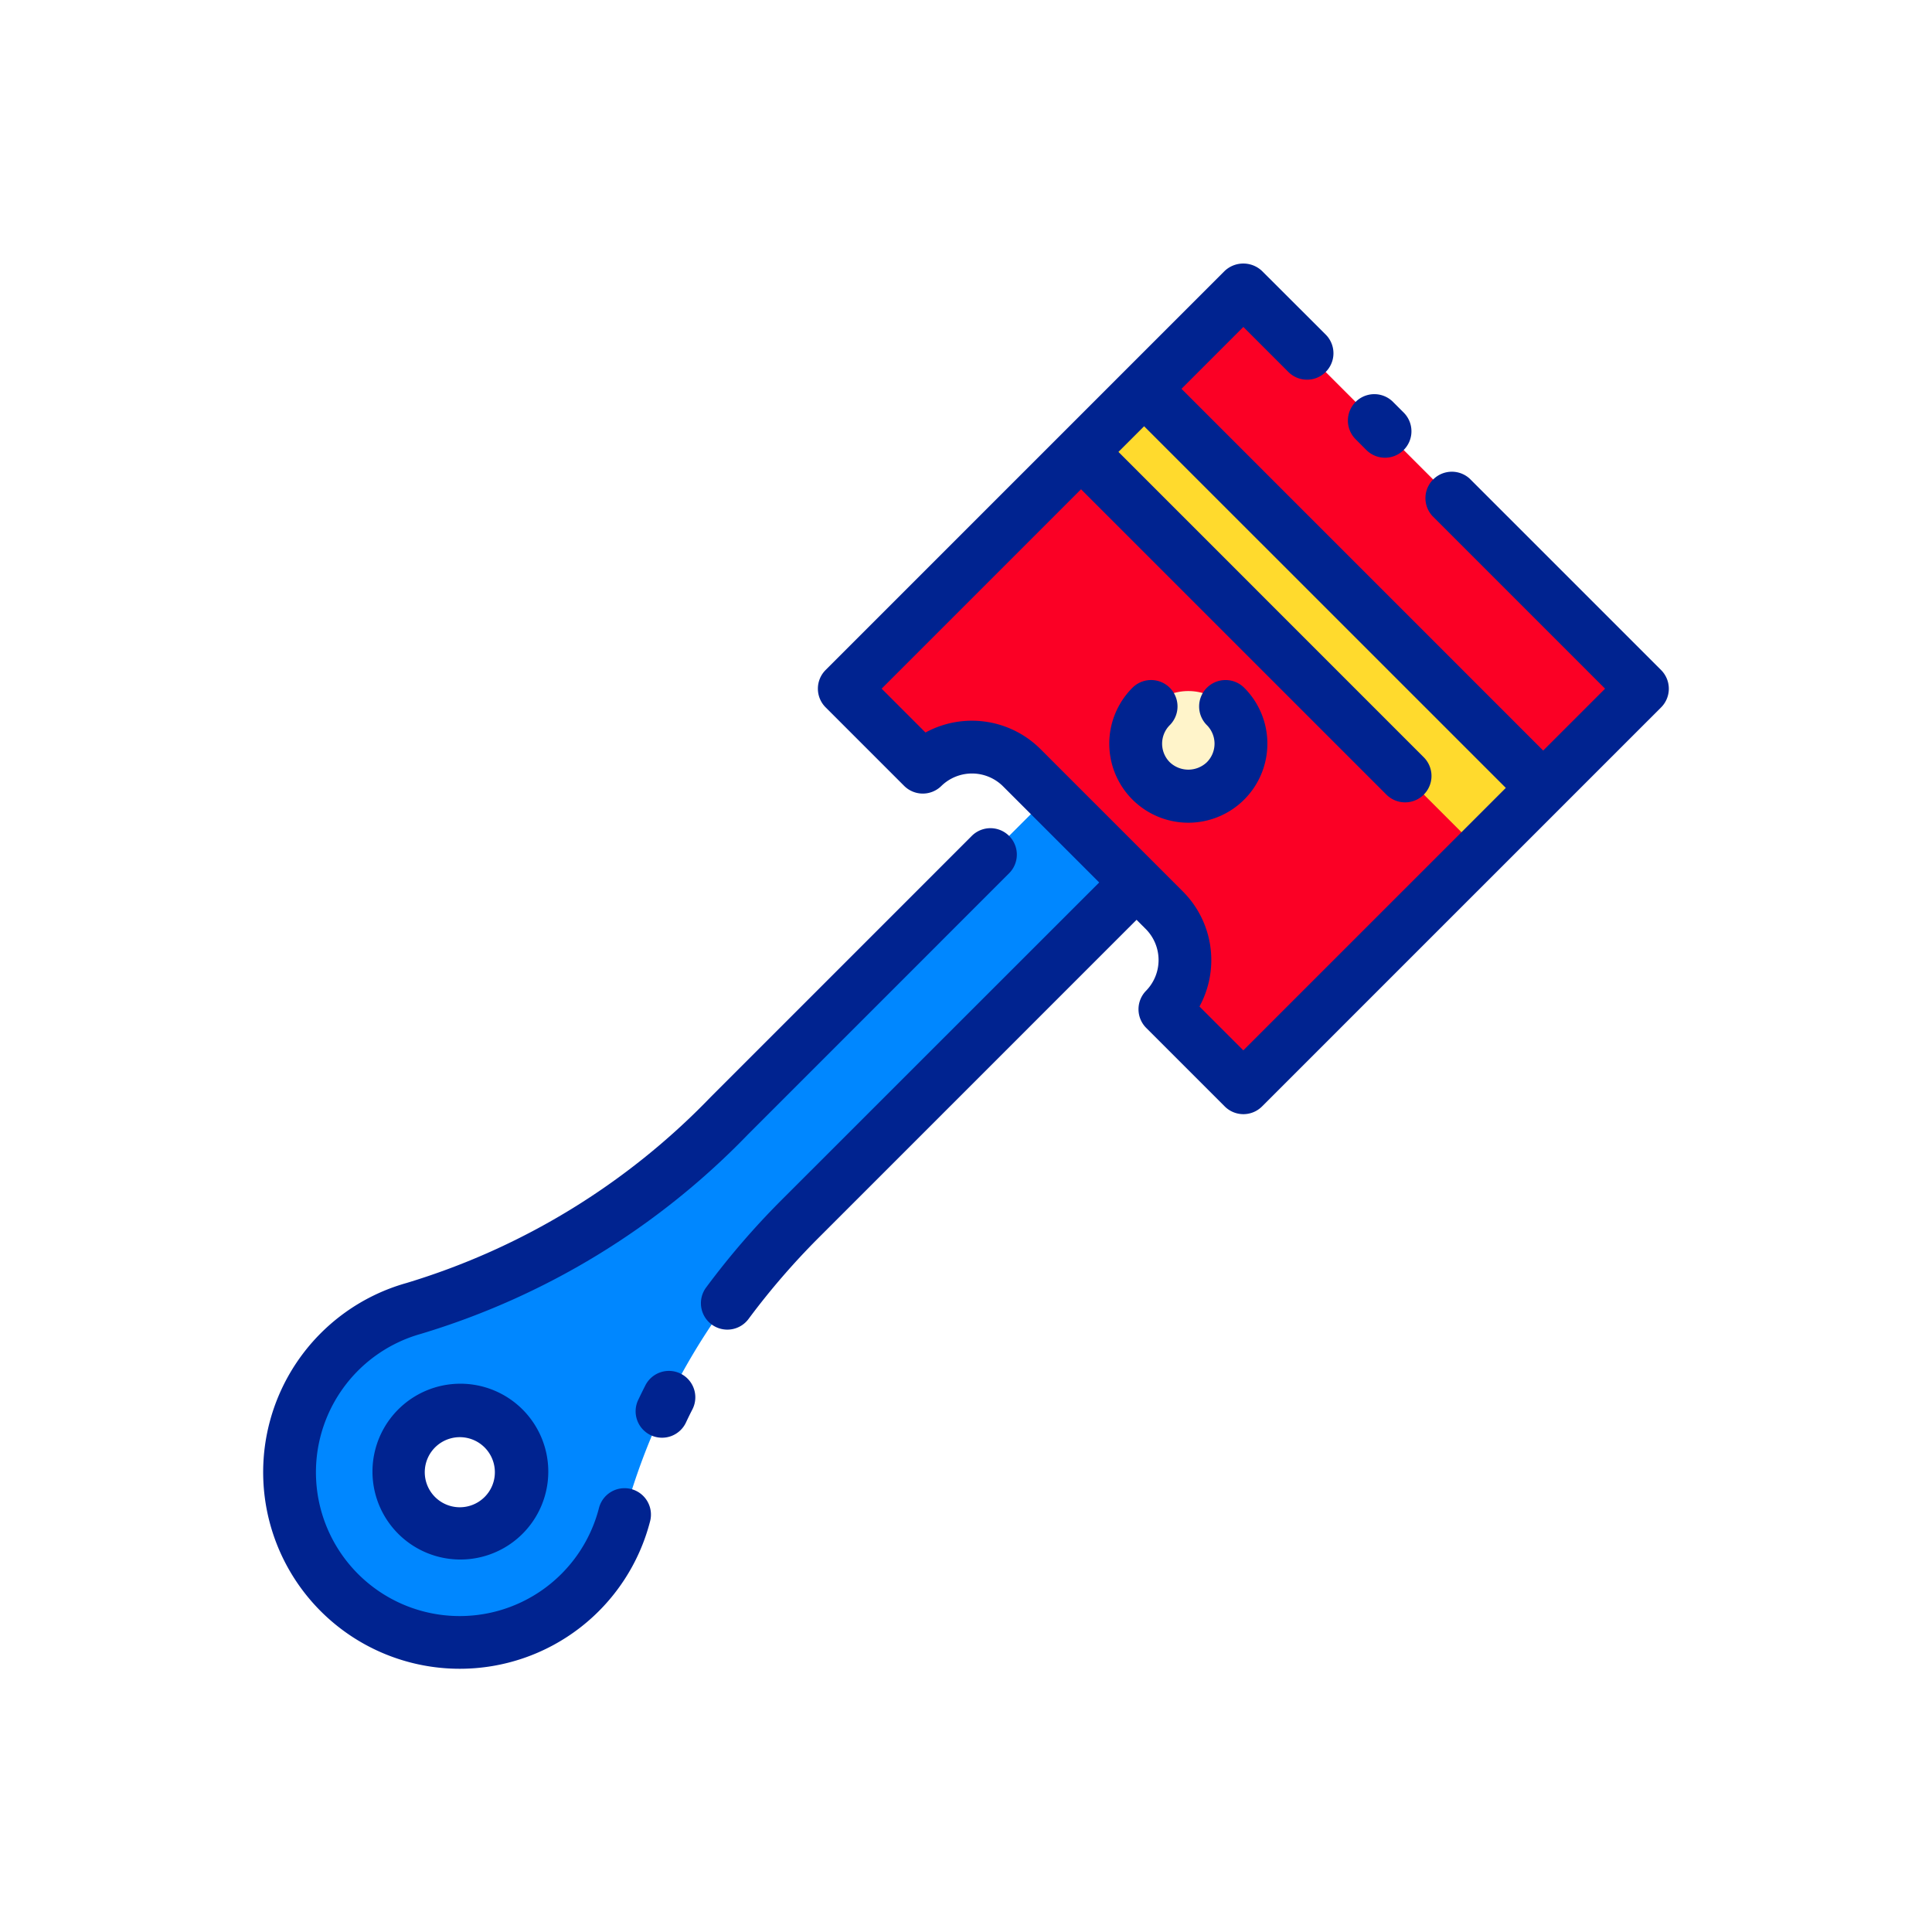 <svg id="Layer_1" height="512" viewBox="0 0 128 128" width="512" xmlns="http://www.w3.org/2000/svg" data-name="Layer 1"><path d="m82.373 19.189-26.437 26.438 5.2 5.2a4.654 4.654 0 0 1 6.55.028l9.463 9.463a4.654 4.654 0 0 1 .028 6.55l5.2 5.2 26.438-26.437z" fill="#fb0025"/><path d="m68.236 38.115h37.388v5.91h-37.388z" fill="#ffda2d" transform="matrix(.707 .707 -.707 .707 54.502 -49.44)"/><circle cx="78.73" cy="49.27" fill="#fff4ca" r="3.487"/><path d="m69.535 52.7-21.23 21.23a48.325 48.325 0 0 1 -20.894 12.757 11.273 11.273 0 1 0 13.967 13.66 43.221 43.221 0 0 1 11.663-19.626l22.259-22.256zm-36.192 47.718a4.074 4.074 0 1 1 0-5.761 4.073 4.073 0 0 1 0 5.761z" fill="#0087ff"/><g fill="#002390"><path d="m90.521 29.811a1.75 1.75 0 1 0 2.479-2.475l-.707-.707a1.75 1.75 0 0 0 -2.48 2.471z"/><path d="m110.048 44.389-12.678-12.678a1.75 1.75 0 0 0 -2.47 2.475l11.44 11.44-4.1 4.1-23.964-23.965 4.1-4.1 2.981 2.981a1.75 1.75 0 0 0 2.475-2.475l-4.222-4.215a1.8 1.8 0 0 0 -2.474 0l-6.572 6.571-19.864 19.866a1.749 1.749 0 0 0 0 2.475l5.2 5.2a1.75 1.75 0 0 0 2.463.012 2.912 2.912 0 0 1 4.087.016l6.375 6.374-21.025 21.017a52.138 52.138 0 0 0 -5 5.792 1.75 1.75 0 1 0 2.812 2.083 48.656 48.656 0 0 1 4.671-5.4l21.017-21.018.613.613a2.914 2.914 0 0 1 .017 4.087 1.75 1.75 0 0 0 .011 2.463l5.2 5.2a1.748 1.748 0 0 0 2.474 0l26.438-26.437a1.751 1.751 0 0 0 -.005-2.477zm-27.675 25.2-2.905-2.905a6.429 6.429 0 0 0 -1.084-7.606l-9.462-9.462a6.432 6.432 0 0 0 -7.606-1.084l-2.905-2.906 13.211-13.211 20.232 20.231a1.749 1.749 0 1 0 2.474-2.474l-20.228-20.232 1.7-1.7 23.964 23.96z"/><path d="m79.958 45.567a1.749 1.749 0 0 0 0 2.475 1.74 1.74 0 0 1 0 2.457 1.78 1.78 0 0 1 -2.457 0 1.74 1.74 0 0 1 0-2.457 1.75 1.75 0 0 0 -2.475-2.475 5.237 5.237 0 1 0 7.407 0 1.751 1.751 0 0 0 -2.475 0z"/><path d="m26.344 93.42a5.824 5.824 0 0 0 8.236 8.236 5.824 5.824 0 1 0 -8.236-8.236zm6.442 4.118a2.308 2.308 0 0 1 -.681 1.643 2.322 2.322 0 1 1 .681-1.643z"/><path d="m45.109 91.015a1.749 1.749 0 0 0 -2.352.77q-.234.46-.456.927a1.75 1.75 0 1 0 3.161 1.5q.2-.426.417-.848a1.75 1.75 0 0 0 -.77-2.349z"/><path d="m41.81 98.651a1.748 1.748 0 0 0 -2.128 1.264 9.525 9.525 0 1 1 -11.8-11.542 50.257 50.257 0 0 0 21.661-13.2l17.313-17.317a1.749 1.749 0 1 0 -2.474-2.474l-17.315 17.318a46.747 46.747 0 0 1 -20.127 12.3 13.022 13.022 0 0 0 2.78 25.539q.369.021.738.021a13.018 13.018 0 0 0 12.615-9.782 1.75 1.75 0 0 0 -1.263-2.127z"/></g></svg>